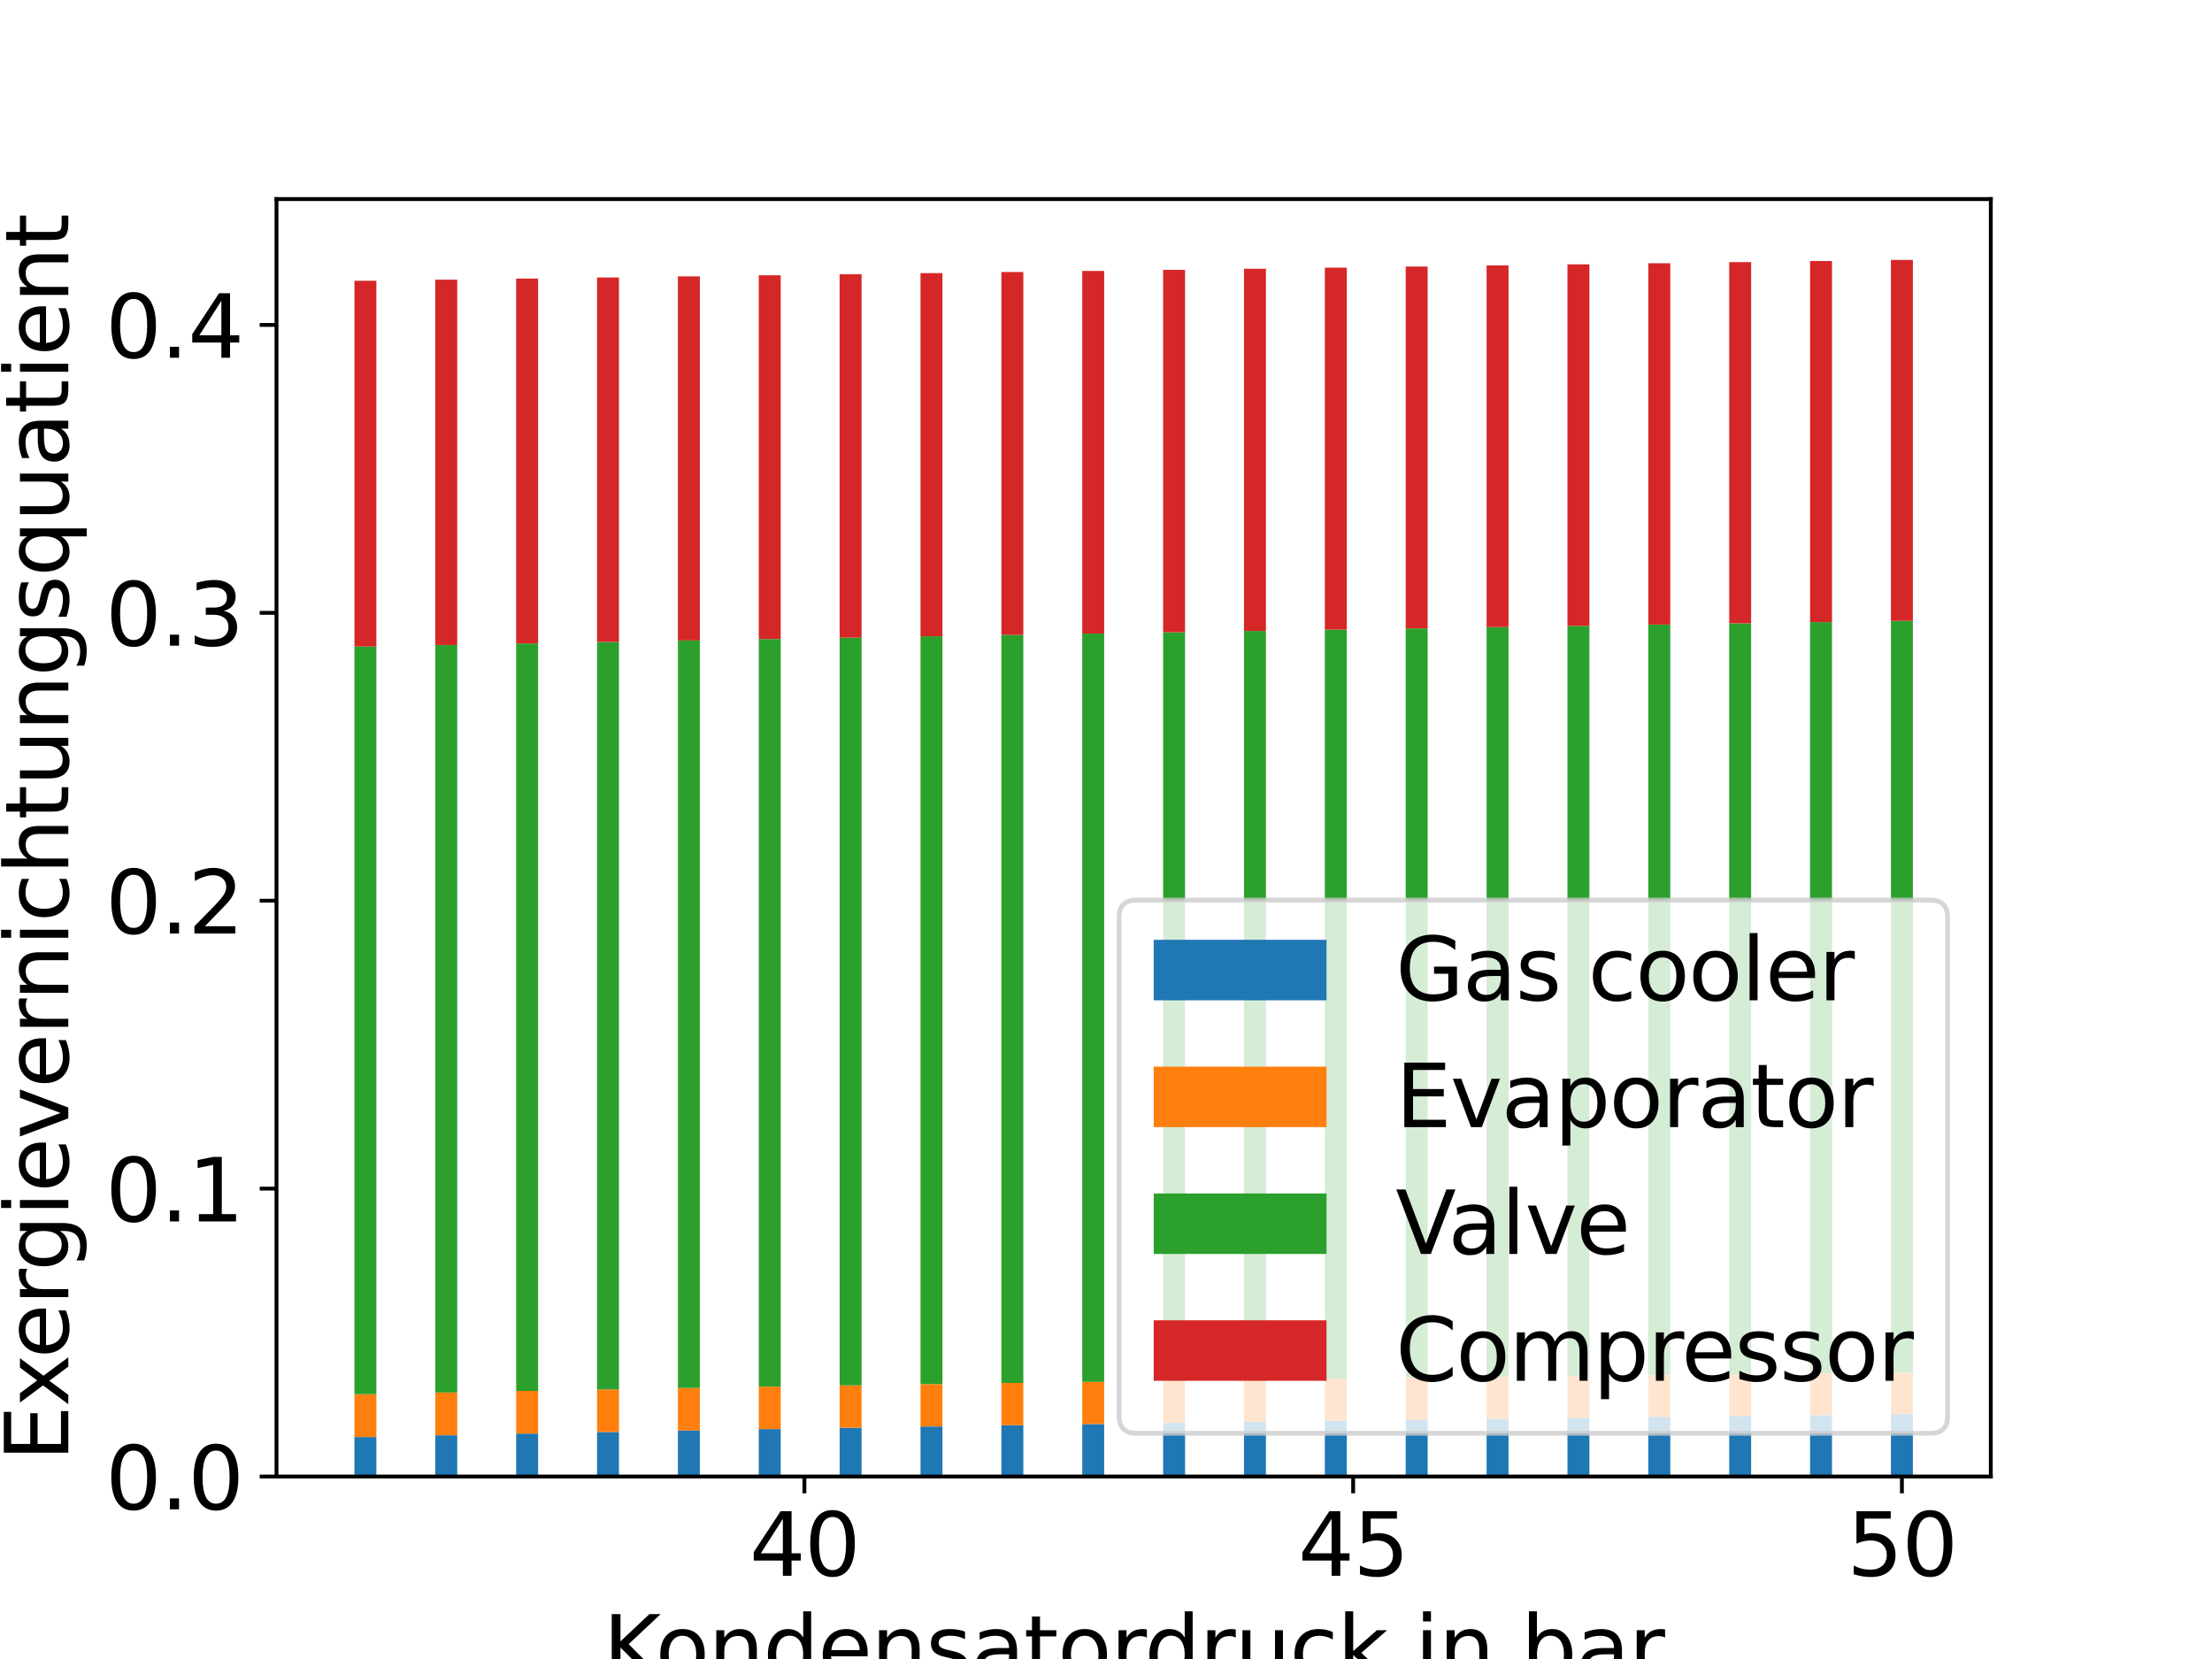 <?xml version="1.0" encoding="utf-8" standalone="no"?>
<!DOCTYPE svg PUBLIC "-//W3C//DTD SVG 1.1//EN"
  "http://www.w3.org/Graphics/SVG/1.1/DTD/svg11.dtd">
<svg xmlns:xlink="http://www.w3.org/1999/xlink" width="460.8pt" height="345.6pt" viewBox="0 0 460.8 345.6" xmlns="http://www.w3.org/2000/svg" version="1.1">
 <defs>
  <style type="text/css">*{stroke-linejoin: round; stroke-linecap: butt}</style>
 </defs>
 <g id="figure_1">
  <g id="patch_1">
   <path d="M 0 345.6 
L 460.8 345.6 
L 460.8 0 
L 0 0 
z
" style="fill: #ffffff"/>
  </g>
  <g id="axes_1">
   <g id="patch_2">
    <path d="M 57.6 307.584 
L 414.72 307.584 
L 414.72 41.472 
L 57.6 41.472 
z
" style="fill: #ffffff"/>
   </g>
   <g id="patch_3">
    <path d="M 73.833 307.584 
L 78.405 307.584 
L 78.405 299.36 
L 73.833 299.36 
z
" clip-path="url(#pca342d5c70)" style="fill: #1f77b4"/>
   </g>
   <g id="patch_4">
    <path d="M 90.679 307.584 
L 95.252 307.584 
L 95.252 298.988 
L 90.679 298.988 
z
" clip-path="url(#pca342d5c70)" style="fill: #1f77b4"/>
   </g>
   <g id="patch_5">
    <path d="M 107.526 307.584 
L 112.098 307.584 
L 112.098 298.639 
L 107.526 298.639 
z
" clip-path="url(#pca342d5c70)" style="fill: #1f77b4"/>
   </g>
   <g id="patch_6">
    <path d="M 124.372 307.584 
L 128.945 307.584 
L 128.945 298.31 
L 124.372 298.31 
z
" clip-path="url(#pca342d5c70)" style="fill: #1f77b4"/>
   </g>
   <g id="patch_7">
    <path d="M 141.218 307.584 
L 145.791 307.584 
L 145.791 298 
L 141.218 298 
z
" clip-path="url(#pca342d5c70)" style="fill: #1f77b4"/>
   </g>
   <g id="patch_8">
    <path d="M 158.065 307.584 
L 162.637 307.584 
L 162.637 297.704 
L 158.065 297.704 
z
" clip-path="url(#pca342d5c70)" style="fill: #1f77b4"/>
   </g>
   <g id="patch_9">
    <path d="M 174.911 307.584 
L 179.484 307.584 
L 179.484 297.423 
L 174.911 297.423 
z
" clip-path="url(#pca342d5c70)" style="fill: #1f77b4"/>
   </g>
   <g id="patch_10">
    <path d="M 191.758 307.584 
L 196.33 307.584 
L 196.33 297.155 
L 191.758 297.155 
z
" clip-path="url(#pca342d5c70)" style="fill: #1f77b4"/>
   </g>
   <g id="patch_11">
    <path d="M 208.604 307.584 
L 213.177 307.584 
L 213.177 296.898 
L 208.604 296.898 
z
" clip-path="url(#pca342d5c70)" style="fill: #1f77b4"/>
   </g>
   <g id="patch_12">
    <path d="M 225.45 307.584 
L 230.023 307.584 
L 230.023 296.651 
L 225.45 296.651 
z
" clip-path="url(#pca342d5c70)" style="fill: #1f77b4"/>
   </g>
   <g id="patch_13">
    <path d="M 242.297 307.584 
L 246.87 307.584 
L 246.87 296.413 
L 242.297 296.413 
z
" clip-path="url(#pca342d5c70)" style="fill: #1f77b4"/>
   </g>
   <g id="patch_14">
    <path d="M 259.143 307.584 
L 263.716 307.584 
L 263.716 296.185 
L 259.143 296.185 
z
" clip-path="url(#pca342d5c70)" style="fill: #1f77b4"/>
   </g>
   <g id="patch_15">
    <path d="M 275.99 307.584 
L 280.562 307.584 
L 280.562 295.964 
L 275.99 295.964 
z
" clip-path="url(#pca342d5c70)" style="fill: #1f77b4"/>
   </g>
   <g id="patch_16">
    <path d="M 292.836 307.584 
L 297.409 307.584 
L 297.409 295.75 
L 292.836 295.75 
z
" clip-path="url(#pca342d5c70)" style="fill: #1f77b4"/>
   </g>
   <g id="patch_17">
    <path d="M 309.683 307.584 
L 314.255 307.584 
L 314.255 295.544 
L 309.683 295.544 
z
" clip-path="url(#pca342d5c70)" style="fill: #1f77b4"/>
   </g>
   <g id="patch_18">
    <path d="M 326.529 307.584 
L 331.102 307.584 
L 331.102 295.343 
L 326.529 295.343 
z
" clip-path="url(#pca342d5c70)" style="fill: #1f77b4"/>
   </g>
   <g id="patch_19">
    <path d="M 343.375 307.584 
L 347.948 307.584 
L 347.948 295.149 
L 343.375 295.149 
z
" clip-path="url(#pca342d5c70)" style="fill: #1f77b4"/>
   </g>
   <g id="patch_20">
    <path d="M 360.222 307.584 
L 364.794 307.584 
L 364.794 294.959 
L 360.222 294.959 
z
" clip-path="url(#pca342d5c70)" style="fill: #1f77b4"/>
   </g>
   <g id="patch_21">
    <path d="M 377.068 307.584 
L 381.641 307.584 
L 381.641 294.776 
L 377.068 294.776 
z
" clip-path="url(#pca342d5c70)" style="fill: #1f77b4"/>
   </g>
   <g id="patch_22">
    <path d="M 393.915 307.584 
L 398.487 307.584 
L 398.487 294.596 
L 393.915 294.596 
z
" clip-path="url(#pca342d5c70)" style="fill: #1f77b4"/>
   </g>
   <g id="patch_23">
    <path d="M 73.833 299.36 
L 78.405 299.36 
L 78.405 290.442 
L 73.833 290.442 
z
" clip-path="url(#pca342d5c70)" style="fill: #ff7f0e"/>
   </g>
   <g id="patch_24">
    <path d="M 90.679 298.988 
L 95.252 298.988 
L 95.252 290.085 
L 90.679 290.085 
z
" clip-path="url(#pca342d5c70)" style="fill: #ff7f0e"/>
   </g>
   <g id="patch_25">
    <path d="M 107.526 298.639 
L 112.098 298.639 
L 112.098 289.75 
L 107.526 289.75 
z
" clip-path="url(#pca342d5c70)" style="fill: #ff7f0e"/>
   </g>
   <g id="patch_26">
    <path d="M 124.372 298.31 
L 128.945 298.31 
L 128.945 289.435 
L 124.372 289.435 
z
" clip-path="url(#pca342d5c70)" style="fill: #ff7f0e"/>
   </g>
   <g id="patch_27">
    <path d="M 141.218 298 
L 145.791 298 
L 145.791 289.138 
L 141.218 289.138 
z
" clip-path="url(#pca342d5c70)" style="fill: #ff7f0e"/>
   </g>
   <g id="patch_28">
    <path d="M 158.065 297.704 
L 162.637 297.704 
L 162.637 288.857 
L 158.065 288.857 
z
" clip-path="url(#pca342d5c70)" style="fill: #ff7f0e"/>
   </g>
   <g id="patch_29">
    <path d="M 174.911 297.423 
L 179.484 297.423 
L 179.484 288.59 
L 174.911 288.59 
z
" clip-path="url(#pca342d5c70)" style="fill: #ff7f0e"/>
   </g>
   <g id="patch_30">
    <path d="M 191.758 297.155 
L 196.33 297.155 
L 196.33 288.335 
L 191.758 288.335 
z
" clip-path="url(#pca342d5c70)" style="fill: #ff7f0e"/>
   </g>
   <g id="patch_31">
    <path d="M 208.604 296.898 
L 213.177 296.898 
L 213.177 288.092 
L 208.604 288.092 
z
" clip-path="url(#pca342d5c70)" style="fill: #ff7f0e"/>
   </g>
   <g id="patch_32">
    <path d="M 225.45 296.651 
L 230.023 296.651 
L 230.023 287.859 
L 225.45 287.859 
z
" clip-path="url(#pca342d5c70)" style="fill: #ff7f0e"/>
   </g>
   <g id="patch_33">
    <path d="M 242.297 296.413 
L 246.87 296.413 
L 246.87 287.635 
L 242.297 287.635 
z
" clip-path="url(#pca342d5c70)" style="fill: #ff7f0e"/>
   </g>
   <g id="patch_34">
    <path d="M 259.143 296.185 
L 263.716 296.185 
L 263.716 287.421 
L 259.143 287.421 
z
" clip-path="url(#pca342d5c70)" style="fill: #ff7f0e"/>
   </g>
   <g id="patch_35">
    <path d="M 275.99 295.964 
L 280.562 295.964 
L 280.562 287.214 
L 275.99 287.214 
z
" clip-path="url(#pca342d5c70)" style="fill: #ff7f0e"/>
   </g>
   <g id="patch_36">
    <path d="M 292.836 295.75 
L 297.409 295.75 
L 297.409 287.014 
L 292.836 287.014 
z
" clip-path="url(#pca342d5c70)" style="fill: #ff7f0e"/>
   </g>
   <g id="patch_37">
    <path d="M 309.683 295.544 
L 314.255 295.544 
L 314.255 286.821 
L 309.683 286.821 
z
" clip-path="url(#pca342d5c70)" style="fill: #ff7f0e"/>
   </g>
   <g id="patch_38">
    <path d="M 326.529 295.343 
L 331.102 295.343 
L 331.102 286.635 
L 326.529 286.635 
z
" clip-path="url(#pca342d5c70)" style="fill: #ff7f0e"/>
   </g>
   <g id="patch_39">
    <path d="M 343.375 295.149 
L 347.948 295.149 
L 347.948 286.455 
L 343.375 286.455 
z
" clip-path="url(#pca342d5c70)" style="fill: #ff7f0e"/>
   </g>
   <g id="patch_40">
    <path d="M 360.222 294.959 
L 364.794 294.959 
L 364.794 286.28 
L 360.222 286.28 
z
" clip-path="url(#pca342d5c70)" style="fill: #ff7f0e"/>
   </g>
   <g id="patch_41">
    <path d="M 377.068 294.776 
L 381.641 294.776 
L 381.641 286.11 
L 377.068 286.11 
z
" clip-path="url(#pca342d5c70)" style="fill: #ff7f0e"/>
   </g>
   <g id="patch_42">
    <path d="M 393.915 294.596 
L 398.487 294.596 
L 398.487 285.945 
L 393.915 285.945 
z
" clip-path="url(#pca342d5c70)" style="fill: #ff7f0e"/>
   </g>
   <g id="patch_43">
    <path d="M 73.833 290.442 
L 78.405 290.442 
L 78.405 134.689 
L 73.833 134.689 
z
" clip-path="url(#pca342d5c70)" style="fill: #2ca02c"/>
   </g>
   <g id="patch_44">
    <path d="M 90.679 290.085 
L 95.252 290.085 
L 95.252 134.355 
L 90.679 134.355 
z
" clip-path="url(#pca342d5c70)" style="fill: #2ca02c"/>
   </g>
   <g id="patch_45">
    <path d="M 107.526 289.75 
L 112.098 289.75 
L 112.098 134.032 
L 107.526 134.032 
z
" clip-path="url(#pca342d5c70)" style="fill: #2ca02c"/>
   </g>
   <g id="patch_46">
    <path d="M 124.372 289.435 
L 128.945 289.435 
L 128.945 133.72 
L 124.372 133.72 
z
" clip-path="url(#pca342d5c70)" style="fill: #2ca02c"/>
   </g>
   <g id="patch_47">
    <path d="M 141.218 289.138 
L 145.791 289.138 
L 145.791 133.415 
L 141.218 133.415 
z
" clip-path="url(#pca342d5c70)" style="fill: #2ca02c"/>
   </g>
   <g id="patch_48">
    <path d="M 158.065 288.857 
L 162.637 288.857 
L 162.637 133.118 
L 158.065 133.118 
z
" clip-path="url(#pca342d5c70)" style="fill: #2ca02c"/>
   </g>
   <g id="patch_49">
    <path d="M 174.911 288.59 
L 179.484 288.59 
L 179.484 132.827 
L 174.911 132.827 
z
" clip-path="url(#pca342d5c70)" style="fill: #2ca02c"/>
   </g>
   <g id="patch_50">
    <path d="M 191.758 288.335 
L 196.33 288.335 
L 196.33 132.541 
L 191.758 132.541 
z
" clip-path="url(#pca342d5c70)" style="fill: #2ca02c"/>
   </g>
   <g id="patch_51">
    <path d="M 208.604 288.092 
L 213.177 288.092 
L 213.177 132.26 
L 208.604 132.26 
z
" clip-path="url(#pca342d5c70)" style="fill: #2ca02c"/>
   </g>
   <g id="patch_52">
    <path d="M 225.45 287.859 
L 230.023 287.859 
L 230.023 131.982 
L 225.45 131.982 
z
" clip-path="url(#pca342d5c70)" style="fill: #2ca02c"/>
   </g>
   <g id="patch_53">
    <path d="M 242.297 287.635 
L 246.87 287.635 
L 246.87 131.708 
L 242.297 131.708 
z
" clip-path="url(#pca342d5c70)" style="fill: #2ca02c"/>
   </g>
   <g id="patch_54">
    <path d="M 259.143 287.421 
L 263.716 287.421 
L 263.716 131.437 
L 259.143 131.437 
z
" clip-path="url(#pca342d5c70)" style="fill: #2ca02c"/>
   </g>
   <g id="patch_55">
    <path d="M 275.99 287.214 
L 280.562 287.214 
L 280.562 131.168 
L 275.99 131.168 
z
" clip-path="url(#pca342d5c70)" style="fill: #2ca02c"/>
   </g>
   <g id="patch_56">
    <path d="M 292.836 287.014 
L 297.409 287.014 
L 297.409 130.902 
L 292.836 130.902 
z
" clip-path="url(#pca342d5c70)" style="fill: #2ca02c"/>
   </g>
   <g id="patch_57">
    <path d="M 309.683 286.821 
L 314.255 286.821 
L 314.255 130.637 
L 309.683 130.637 
z
" clip-path="url(#pca342d5c70)" style="fill: #2ca02c"/>
   </g>
   <g id="patch_58">
    <path d="M 326.529 286.635 
L 331.102 286.635 
L 331.102 130.375 
L 326.529 130.375 
z
" clip-path="url(#pca342d5c70)" style="fill: #2ca02c"/>
   </g>
   <g id="patch_59">
    <path d="M 343.375 286.455 
L 347.948 286.455 
L 347.948 130.114 
L 343.375 130.114 
z
" clip-path="url(#pca342d5c70)" style="fill: #2ca02c"/>
   </g>
   <g id="patch_60">
    <path d="M 360.222 286.28 
L 364.794 286.28 
L 364.794 129.854 
L 360.222 129.854 
z
" clip-path="url(#pca342d5c70)" style="fill: #2ca02c"/>
   </g>
   <g id="patch_61">
    <path d="M 377.068 286.11 
L 381.641 286.11 
L 381.641 129.596 
L 377.068 129.596 
z
" clip-path="url(#pca342d5c70)" style="fill: #2ca02c"/>
   </g>
   <g id="patch_62">
    <path d="M 393.915 285.945 
L 398.487 285.945 
L 398.487 129.339 
L 393.915 129.339 
z
" clip-path="url(#pca342d5c70)" style="fill: #2ca02c"/>
   </g>
   <g id="patch_63">
    <path d="M 73.833 134.689 
L 78.405 134.689 
L 78.405 58.488 
L 73.833 58.488 
z
" clip-path="url(#pca342d5c70)" style="fill: #d62728"/>
   </g>
   <g id="patch_64">
    <path d="M 90.679 134.355 
L 95.252 134.355 
L 95.252 58.258 
L 90.679 58.258 
z
" clip-path="url(#pca342d5c70)" style="fill: #d62728"/>
   </g>
   <g id="patch_65">
    <path d="M 107.526 134.032 
L 112.098 134.032 
L 112.098 58.029 
L 107.526 58.029 
z
" clip-path="url(#pca342d5c70)" style="fill: #d62728"/>
   </g>
   <g id="patch_66">
    <path d="M 124.372 133.72 
L 128.945 133.72 
L 128.945 57.802 
L 124.372 57.802 
z
" clip-path="url(#pca342d5c70)" style="fill: #d62728"/>
   </g>
   <g id="patch_67">
    <path d="M 141.218 133.415 
L 145.791 133.415 
L 145.791 57.575 
L 141.218 57.575 
z
" clip-path="url(#pca342d5c70)" style="fill: #d62728"/>
   </g>
   <g id="patch_68">
    <path d="M 158.065 133.118 
L 162.637 133.118 
L 162.637 57.348 
L 158.065 57.348 
z
" clip-path="url(#pca342d5c70)" style="fill: #d62728"/>
   </g>
   <g id="patch_69">
    <path d="M 174.911 132.827 
L 179.484 132.827 
L 179.484 57.121 
L 174.911 57.121 
z
" clip-path="url(#pca342d5c70)" style="fill: #d62728"/>
   </g>
   <g id="patch_70">
    <path d="M 191.758 132.541 
L 196.33 132.541 
L 196.33 56.894 
L 191.758 56.894 
z
" clip-path="url(#pca342d5c70)" style="fill: #d62728"/>
   </g>
   <g id="patch_71">
    <path d="M 208.604 132.26 
L 213.177 132.26 
L 213.177 56.667 
L 208.604 56.667 
z
" clip-path="url(#pca342d5c70)" style="fill: #d62728"/>
   </g>
   <g id="patch_72">
    <path d="M 225.45 131.982 
L 230.023 131.982 
L 230.023 56.44 
L 225.45 56.44 
z
" clip-path="url(#pca342d5c70)" style="fill: #d62728"/>
   </g>
   <g id="patch_73">
    <path d="M 242.297 131.708 
L 246.87 131.708 
L 246.87 56.212 
L 242.297 56.212 
z
" clip-path="url(#pca342d5c70)" style="fill: #d62728"/>
   </g>
   <g id="patch_74">
    <path d="M 259.143 131.437 
L 263.716 131.437 
L 263.716 55.984 
L 259.143 55.984 
z
" clip-path="url(#pca342d5c70)" style="fill: #d62728"/>
   </g>
   <g id="patch_75">
    <path d="M 275.99 131.168 
L 280.562 131.168 
L 280.562 55.756 
L 275.99 55.756 
z
" clip-path="url(#pca342d5c70)" style="fill: #d62728"/>
   </g>
   <g id="patch_76">
    <path d="M 292.836 130.902 
L 297.409 130.902 
L 297.409 55.527 
L 292.836 55.527 
z
" clip-path="url(#pca342d5c70)" style="fill: #d62728"/>
   </g>
   <g id="patch_77">
    <path d="M 309.683 130.637 
L 314.255 130.637 
L 314.255 55.297 
L 309.683 55.297 
z
" clip-path="url(#pca342d5c70)" style="fill: #d62728"/>
   </g>
   <g id="patch_78">
    <path d="M 326.529 130.375 
L 331.102 130.375 
L 331.102 55.068 
L 326.529 55.068 
z
" clip-path="url(#pca342d5c70)" style="fill: #d62728"/>
   </g>
   <g id="patch_79">
    <path d="M 343.375 130.114 
L 347.948 130.114 
L 347.948 54.837 
L 343.375 54.837 
z
" clip-path="url(#pca342d5c70)" style="fill: #d62728"/>
   </g>
   <g id="patch_80">
    <path d="M 360.222 129.854 
L 364.794 129.854 
L 364.794 54.607 
L 360.222 54.607 
z
" clip-path="url(#pca342d5c70)" style="fill: #d62728"/>
   </g>
   <g id="patch_81">
    <path d="M 377.068 129.596 
L 381.641 129.596 
L 381.641 54.376 
L 377.068 54.376 
z
" clip-path="url(#pca342d5c70)" style="fill: #d62728"/>
   </g>
   <g id="patch_82">
    <path d="M 393.915 129.339 
L 398.487 129.339 
L 398.487 54.144 
L 393.915 54.144 
z
" clip-path="url(#pca342d5c70)" style="fill: #d62728"/>
   </g>
   <g id="matplotlib.axis_1">
    <g id="xtick_1">
     <g id="line2d_1">
      <defs>
       <path id="md60e5252b3" d="M 0 0 
L 0 3.5 
" style="stroke: #000000; stroke-width: 0.8"/>
      </defs>
      <g>
       <use xlink:href="#md60e5252b3" x="167.571" y="307.584" style="stroke: #000000; stroke-width: 0.8"/>
      </g>
     </g>
     <g id="text_1">
      <!-- 40 -->
      <g transform="translate(156.119 328.261) scale(0.18 -0.18)">
       <defs>
        <path id="DejaVuSans-34" d="M 2419 4116 
L 825 1625 
L 2419 1625 
L 2419 4116 
z
M 2253 4666 
L 3047 4666 
L 3047 1625 
L 3713 1625 
L 3713 1100 
L 3047 1100 
L 3047 0 
L 2419 0 
L 2419 1100 
L 313 1100 
L 313 1709 
L 2253 4666 
z
" transform="scale(0.016)"/>
        <path id="DejaVuSans-30" d="M 2034 4250 
Q 1547 4250 1301 3770 
Q 1056 3291 1056 2328 
Q 1056 1369 1301 889 
Q 1547 409 2034 409 
Q 2525 409 2770 889 
Q 3016 1369 3016 2328 
Q 3016 3291 2770 3770 
Q 2525 4250 2034 4250 
z
M 2034 4750 
Q 2819 4750 3233 4129 
Q 3647 3509 3647 2328 
Q 3647 1150 3233 529 
Q 2819 -91 2034 -91 
Q 1250 -91 836 529 
Q 422 1150 422 2328 
Q 422 3509 836 4129 
Q 1250 4750 2034 4750 
z
" transform="scale(0.016)"/>
       </defs>
       <use xlink:href="#DejaVuSans-34"/>
       <use xlink:href="#DejaVuSans-30" x="63.623"/>
      </g>
     </g>
    </g>
    <g id="xtick_2">
     <g id="line2d_2">
      <g>
       <use xlink:href="#md60e5252b3" x="281.886" y="307.584" style="stroke: #000000; stroke-width: 0.8"/>
      </g>
     </g>
     <g id="text_2">
      <!-- 45 -->
      <g transform="translate(270.433 328.261) scale(0.18 -0.18)">
       <defs>
        <path id="DejaVuSans-35" d="M 691 4666 
L 3169 4666 
L 3169 4134 
L 1269 4134 
L 1269 2991 
Q 1406 3038 1543 3061 
Q 1681 3084 1819 3084 
Q 2600 3084 3056 2656 
Q 3513 2228 3513 1497 
Q 3513 744 3044 326 
Q 2575 -91 1722 -91 
Q 1428 -91 1123 -41 
Q 819 9 494 109 
L 494 744 
Q 775 591 1075 516 
Q 1375 441 1709 441 
Q 2250 441 2565 725 
Q 2881 1009 2881 1497 
Q 2881 1984 2565 2268 
Q 2250 2553 1709 2553 
Q 1456 2553 1204 2497 
Q 953 2441 691 2322 
L 691 4666 
z
" transform="scale(0.016)"/>
       </defs>
       <use xlink:href="#DejaVuSans-34"/>
       <use xlink:href="#DejaVuSans-35" x="63.623"/>
      </g>
     </g>
    </g>
    <g id="xtick_3">
     <g id="line2d_3">
      <g>
       <use xlink:href="#md60e5252b3" x="396.201" y="307.584" style="stroke: #000000; stroke-width: 0.8"/>
      </g>
     </g>
     <g id="text_3">
      <!-- 50 -->
      <g transform="translate(384.748 328.261) scale(0.18 -0.18)">
       <use xlink:href="#DejaVuSans-35"/>
       <use xlink:href="#DejaVuSans-30" x="63.623"/>
      </g>
     </g>
    </g>
    <g id="text_4">
     <!-- Kondensatordruck in bar -->
     <g transform="translate(125.63 349.682) scale(0.18 -0.18)">
      <defs>
       <path id="DejaVuSans-4b" d="M 628 4666 
L 1259 4666 
L 1259 2694 
L 3353 4666 
L 4166 4666 
L 1850 2491 
L 4331 0 
L 3500 0 
L 1259 2247 
L 1259 0 
L 628 0 
L 628 4666 
z
" transform="scale(0.016)"/>
       <path id="DejaVuSans-6f" d="M 1959 3097 
Q 1497 3097 1228 2736 
Q 959 2375 959 1747 
Q 959 1119 1226 758 
Q 1494 397 1959 397 
Q 2419 397 2687 759 
Q 2956 1122 2956 1747 
Q 2956 2369 2687 2733 
Q 2419 3097 1959 3097 
z
M 1959 3584 
Q 2709 3584 3137 3096 
Q 3566 2609 3566 1747 
Q 3566 888 3137 398 
Q 2709 -91 1959 -91 
Q 1206 -91 779 398 
Q 353 888 353 1747 
Q 353 2609 779 3096 
Q 1206 3584 1959 3584 
z
" transform="scale(0.016)"/>
       <path id="DejaVuSans-6e" d="M 3513 2113 
L 3513 0 
L 2938 0 
L 2938 2094 
Q 2938 2591 2744 2837 
Q 2550 3084 2163 3084 
Q 1697 3084 1428 2787 
Q 1159 2491 1159 1978 
L 1159 0 
L 581 0 
L 581 3500 
L 1159 3500 
L 1159 2956 
Q 1366 3272 1645 3428 
Q 1925 3584 2291 3584 
Q 2894 3584 3203 3211 
Q 3513 2838 3513 2113 
z
" transform="scale(0.016)"/>
       <path id="DejaVuSans-64" d="M 2906 2969 
L 2906 4863 
L 3481 4863 
L 3481 0 
L 2906 0 
L 2906 525 
Q 2725 213 2448 61 
Q 2172 -91 1784 -91 
Q 1150 -91 751 415 
Q 353 922 353 1747 
Q 353 2572 751 3078 
Q 1150 3584 1784 3584 
Q 2172 3584 2448 3432 
Q 2725 3281 2906 2969 
z
M 947 1747 
Q 947 1113 1208 752 
Q 1469 391 1925 391 
Q 2381 391 2643 752 
Q 2906 1113 2906 1747 
Q 2906 2381 2643 2742 
Q 2381 3103 1925 3103 
Q 1469 3103 1208 2742 
Q 947 2381 947 1747 
z
" transform="scale(0.016)"/>
       <path id="DejaVuSans-65" d="M 3597 1894 
L 3597 1613 
L 953 1613 
Q 991 1019 1311 708 
Q 1631 397 2203 397 
Q 2534 397 2845 478 
Q 3156 559 3463 722 
L 3463 178 
Q 3153 47 2828 -22 
Q 2503 -91 2169 -91 
Q 1331 -91 842 396 
Q 353 884 353 1716 
Q 353 2575 817 3079 
Q 1281 3584 2069 3584 
Q 2775 3584 3186 3129 
Q 3597 2675 3597 1894 
z
M 3022 2063 
Q 3016 2534 2758 2815 
Q 2500 3097 2075 3097 
Q 1594 3097 1305 2825 
Q 1016 2553 972 2059 
L 3022 2063 
z
" transform="scale(0.016)"/>
       <path id="DejaVuSans-73" d="M 2834 3397 
L 2834 2853 
Q 2591 2978 2328 3040 
Q 2066 3103 1784 3103 
Q 1356 3103 1142 2972 
Q 928 2841 928 2578 
Q 928 2378 1081 2264 
Q 1234 2150 1697 2047 
L 1894 2003 
Q 2506 1872 2764 1633 
Q 3022 1394 3022 966 
Q 3022 478 2636 193 
Q 2250 -91 1575 -91 
Q 1294 -91 989 -36 
Q 684 19 347 128 
L 347 722 
Q 666 556 975 473 
Q 1284 391 1588 391 
Q 1994 391 2212 530 
Q 2431 669 2431 922 
Q 2431 1156 2273 1281 
Q 2116 1406 1581 1522 
L 1381 1569 
Q 847 1681 609 1914 
Q 372 2147 372 2553 
Q 372 3047 722 3315 
Q 1072 3584 1716 3584 
Q 2034 3584 2315 3537 
Q 2597 3491 2834 3397 
z
" transform="scale(0.016)"/>
       <path id="DejaVuSans-61" d="M 2194 1759 
Q 1497 1759 1228 1600 
Q 959 1441 959 1056 
Q 959 750 1161 570 
Q 1363 391 1709 391 
Q 2188 391 2477 730 
Q 2766 1069 2766 1631 
L 2766 1759 
L 2194 1759 
z
M 3341 1997 
L 3341 0 
L 2766 0 
L 2766 531 
Q 2569 213 2275 61 
Q 1981 -91 1556 -91 
Q 1019 -91 701 211 
Q 384 513 384 1019 
Q 384 1609 779 1909 
Q 1175 2209 1959 2209 
L 2766 2209 
L 2766 2266 
Q 2766 2663 2505 2880 
Q 2244 3097 1772 3097 
Q 1472 3097 1187 3025 
Q 903 2953 641 2809 
L 641 3341 
Q 956 3463 1253 3523 
Q 1550 3584 1831 3584 
Q 2591 3584 2966 3190 
Q 3341 2797 3341 1997 
z
" transform="scale(0.016)"/>
       <path id="DejaVuSans-74" d="M 1172 4494 
L 1172 3500 
L 2356 3500 
L 2356 3053 
L 1172 3053 
L 1172 1153 
Q 1172 725 1289 603 
Q 1406 481 1766 481 
L 2356 481 
L 2356 0 
L 1766 0 
Q 1100 0 847 248 
Q 594 497 594 1153 
L 594 3053 
L 172 3053 
L 172 3500 
L 594 3500 
L 594 4494 
L 1172 4494 
z
" transform="scale(0.016)"/>
       <path id="DejaVuSans-72" d="M 2631 2963 
Q 2534 3019 2420 3045 
Q 2306 3072 2169 3072 
Q 1681 3072 1420 2755 
Q 1159 2438 1159 1844 
L 1159 0 
L 581 0 
L 581 3500 
L 1159 3500 
L 1159 2956 
Q 1341 3275 1631 3429 
Q 1922 3584 2338 3584 
Q 2397 3584 2469 3576 
Q 2541 3569 2628 3553 
L 2631 2963 
z
" transform="scale(0.016)"/>
       <path id="DejaVuSans-75" d="M 544 1381 
L 544 3500 
L 1119 3500 
L 1119 1403 
Q 1119 906 1312 657 
Q 1506 409 1894 409 
Q 2359 409 2629 706 
Q 2900 1003 2900 1516 
L 2900 3500 
L 3475 3500 
L 3475 0 
L 2900 0 
L 2900 538 
Q 2691 219 2414 64 
Q 2138 -91 1772 -91 
Q 1169 -91 856 284 
Q 544 659 544 1381 
z
M 1991 3584 
L 1991 3584 
z
" transform="scale(0.016)"/>
       <path id="DejaVuSans-63" d="M 3122 3366 
L 3122 2828 
Q 2878 2963 2633 3030 
Q 2388 3097 2138 3097 
Q 1578 3097 1268 2742 
Q 959 2388 959 1747 
Q 959 1106 1268 751 
Q 1578 397 2138 397 
Q 2388 397 2633 464 
Q 2878 531 3122 666 
L 3122 134 
Q 2881 22 2623 -34 
Q 2366 -91 2075 -91 
Q 1284 -91 818 406 
Q 353 903 353 1747 
Q 353 2603 823 3093 
Q 1294 3584 2113 3584 
Q 2378 3584 2631 3529 
Q 2884 3475 3122 3366 
z
" transform="scale(0.016)"/>
       <path id="DejaVuSans-6b" d="M 581 4863 
L 1159 4863 
L 1159 1991 
L 2875 3500 
L 3609 3500 
L 1753 1863 
L 3688 0 
L 2938 0 
L 1159 1709 
L 1159 0 
L 581 0 
L 581 4863 
z
" transform="scale(0.016)"/>
       <path id="DejaVuSans-20" transform="scale(0.016)"/>
       <path id="DejaVuSans-69" d="M 603 3500 
L 1178 3500 
L 1178 0 
L 603 0 
L 603 3500 
z
M 603 4863 
L 1178 4863 
L 1178 4134 
L 603 4134 
L 603 4863 
z
" transform="scale(0.016)"/>
       <path id="DejaVuSans-62" d="M 3116 1747 
Q 3116 2381 2855 2742 
Q 2594 3103 2138 3103 
Q 1681 3103 1420 2742 
Q 1159 2381 1159 1747 
Q 1159 1113 1420 752 
Q 1681 391 2138 391 
Q 2594 391 2855 752 
Q 3116 1113 3116 1747 
z
M 1159 2969 
Q 1341 3281 1617 3432 
Q 1894 3584 2278 3584 
Q 2916 3584 3314 3078 
Q 3713 2572 3713 1747 
Q 3713 922 3314 415 
Q 2916 -91 2278 -91 
Q 1894 -91 1617 61 
Q 1341 213 1159 525 
L 1159 0 
L 581 0 
L 581 4863 
L 1159 4863 
L 1159 2969 
z
" transform="scale(0.016)"/>
      </defs>
      <use xlink:href="#DejaVuSans-4b"/>
      <use xlink:href="#DejaVuSans-6f" x="60.576"/>
      <use xlink:href="#DejaVuSans-6e" x="121.758"/>
      <use xlink:href="#DejaVuSans-64" x="185.137"/>
      <use xlink:href="#DejaVuSans-65" x="248.613"/>
      <use xlink:href="#DejaVuSans-6e" x="310.137"/>
      <use xlink:href="#DejaVuSans-73" x="373.516"/>
      <use xlink:href="#DejaVuSans-61" x="425.615"/>
      <use xlink:href="#DejaVuSans-74" x="486.895"/>
      <use xlink:href="#DejaVuSans-6f" x="526.104"/>
      <use xlink:href="#DejaVuSans-72" x="587.285"/>
      <use xlink:href="#DejaVuSans-64" x="626.648"/>
      <use xlink:href="#DejaVuSans-72" x="690.125"/>
      <use xlink:href="#DejaVuSans-75" x="731.238"/>
      <use xlink:href="#DejaVuSans-63" x="794.617"/>
      <use xlink:href="#DejaVuSans-6b" x="849.598"/>
      <use xlink:href="#DejaVuSans-20" x="907.508"/>
      <use xlink:href="#DejaVuSans-69" x="939.295"/>
      <use xlink:href="#DejaVuSans-6e" x="967.078"/>
      <use xlink:href="#DejaVuSans-20" x="1030.457"/>
      <use xlink:href="#DejaVuSans-62" x="1062.244"/>
      <use xlink:href="#DejaVuSans-61" x="1125.721"/>
      <use xlink:href="#DejaVuSans-72" x="1187"/>
     </g>
    </g>
   </g>
   <g id="matplotlib.axis_2">
    <g id="ytick_1">
     <g id="line2d_4">
      <defs>
       <path id="m0f23e190bb" d="M 0 0 
L -3.5 0 
" style="stroke: #000000; stroke-width: 0.8"/>
      </defs>
      <g>
       <use xlink:href="#m0f23e190bb" x="57.6" y="307.584" style="stroke: #000000; stroke-width: 0.8"/>
      </g>
     </g>
     <g id="text_5">
      <!-- 0.0 -->
      <g transform="translate(21.974 314.423) scale(0.18 -0.18)">
       <defs>
        <path id="DejaVuSans-2e" d="M 684 794 
L 1344 794 
L 1344 0 
L 684 0 
L 684 794 
z
" transform="scale(0.016)"/>
       </defs>
       <use xlink:href="#DejaVuSans-30"/>
       <use xlink:href="#DejaVuSans-2e" x="63.623"/>
       <use xlink:href="#DejaVuSans-30" x="95.41"/>
      </g>
     </g>
    </g>
    <g id="ytick_2">
     <g id="line2d_5">
      <g>
       <use xlink:href="#m0f23e190bb" x="57.6" y="247.61" style="stroke: #000000; stroke-width: 0.8"/>
      </g>
     </g>
     <g id="text_6">
      <!-- 0.1 -->
      <g transform="translate(21.974 254.448) scale(0.18 -0.18)">
       <defs>
        <path id="DejaVuSans-31" d="M 794 531 
L 1825 531 
L 1825 4091 
L 703 3866 
L 703 4441 
L 1819 4666 
L 2450 4666 
L 2450 531 
L 3481 531 
L 3481 0 
L 794 0 
L 794 531 
z
" transform="scale(0.016)"/>
       </defs>
       <use xlink:href="#DejaVuSans-30"/>
       <use xlink:href="#DejaVuSans-2e" x="63.623"/>
       <use xlink:href="#DejaVuSans-31" x="95.41"/>
      </g>
     </g>
    </g>
    <g id="ytick_3">
     <g id="line2d_6">
      <g>
       <use xlink:href="#m0f23e190bb" x="57.6" y="187.636" style="stroke: #000000; stroke-width: 0.8"/>
      </g>
     </g>
     <g id="text_7">
      <!-- 0.2 -->
      <g transform="translate(21.974 194.474) scale(0.18 -0.18)">
       <defs>
        <path id="DejaVuSans-32" d="M 1228 531 
L 3431 531 
L 3431 0 
L 469 0 
L 469 531 
Q 828 903 1448 1529 
Q 2069 2156 2228 2338 
Q 2531 2678 2651 2914 
Q 2772 3150 2772 3378 
Q 2772 3750 2511 3984 
Q 2250 4219 1831 4219 
Q 1534 4219 1204 4116 
Q 875 4013 500 3803 
L 500 4441 
Q 881 4594 1212 4672 
Q 1544 4750 1819 4750 
Q 2544 4750 2975 4387 
Q 3406 4025 3406 3419 
Q 3406 3131 3298 2873 
Q 3191 2616 2906 2266 
Q 2828 2175 2409 1742 
Q 1991 1309 1228 531 
z
" transform="scale(0.016)"/>
       </defs>
       <use xlink:href="#DejaVuSans-30"/>
       <use xlink:href="#DejaVuSans-2e" x="63.623"/>
       <use xlink:href="#DejaVuSans-32" x="95.41"/>
      </g>
     </g>
    </g>
    <g id="ytick_4">
     <g id="line2d_7">
      <g>
       <use xlink:href="#m0f23e190bb" x="57.6" y="127.661" style="stroke: #000000; stroke-width: 0.8"/>
      </g>
     </g>
     <g id="text_8">
      <!-- 0.3 -->
      <g transform="translate(21.974 134.5) scale(0.18 -0.18)">
       <defs>
        <path id="DejaVuSans-33" d="M 2597 2516 
Q 3050 2419 3304 2112 
Q 3559 1806 3559 1356 
Q 3559 666 3084 287 
Q 2609 -91 1734 -91 
Q 1441 -91 1130 -33 
Q 819 25 488 141 
L 488 750 
Q 750 597 1062 519 
Q 1375 441 1716 441 
Q 2309 441 2620 675 
Q 2931 909 2931 1356 
Q 2931 1769 2642 2001 
Q 2353 2234 1838 2234 
L 1294 2234 
L 1294 2753 
L 1863 2753 
Q 2328 2753 2575 2939 
Q 2822 3125 2822 3475 
Q 2822 3834 2567 4026 
Q 2313 4219 1838 4219 
Q 1578 4219 1281 4162 
Q 984 4106 628 3988 
L 628 4550 
Q 988 4650 1302 4700 
Q 1616 4750 1894 4750 
Q 2613 4750 3031 4423 
Q 3450 4097 3450 3541 
Q 3450 3153 3228 2886 
Q 3006 2619 2597 2516 
z
" transform="scale(0.016)"/>
       </defs>
       <use xlink:href="#DejaVuSans-30"/>
       <use xlink:href="#DejaVuSans-2e" x="63.623"/>
       <use xlink:href="#DejaVuSans-33" x="95.41"/>
      </g>
     </g>
    </g>
    <g id="ytick_5">
     <g id="line2d_8">
      <g>
       <use xlink:href="#m0f23e190bb" x="57.6" y="67.687" style="stroke: #000000; stroke-width: 0.8"/>
      </g>
     </g>
     <g id="text_9">
      <!-- 0.4 -->
      <g transform="translate(21.974 74.526) scale(0.18 -0.18)">
       <use xlink:href="#DejaVuSans-30"/>
       <use xlink:href="#DejaVuSans-2e" x="63.623"/>
       <use xlink:href="#DejaVuSans-34" x="95.41"/>
      </g>
     </g>
    </g>
    <g id="text_10">
     <!-- Exergievernichtungsquatient -->
     <g transform="translate(14.231 304.425) rotate(-90) scale(0.18 -0.18)">
      <defs>
       <path id="DejaVuSans-45" d="M 628 4666 
L 3578 4666 
L 3578 4134 
L 1259 4134 
L 1259 2753 
L 3481 2753 
L 3481 2222 
L 1259 2222 
L 1259 531 
L 3634 531 
L 3634 0 
L 628 0 
L 628 4666 
z
" transform="scale(0.016)"/>
       <path id="DejaVuSans-78" d="M 3513 3500 
L 2247 1797 
L 3578 0 
L 2900 0 
L 1881 1375 
L 863 0 
L 184 0 
L 1544 1831 
L 300 3500 
L 978 3500 
L 1906 2253 
L 2834 3500 
L 3513 3500 
z
" transform="scale(0.016)"/>
       <path id="DejaVuSans-67" d="M 2906 1791 
Q 2906 2416 2648 2759 
Q 2391 3103 1925 3103 
Q 1463 3103 1205 2759 
Q 947 2416 947 1791 
Q 947 1169 1205 825 
Q 1463 481 1925 481 
Q 2391 481 2648 825 
Q 2906 1169 2906 1791 
z
M 3481 434 
Q 3481 -459 3084 -895 
Q 2688 -1331 1869 -1331 
Q 1566 -1331 1297 -1286 
Q 1028 -1241 775 -1147 
L 775 -588 
Q 1028 -725 1275 -790 
Q 1522 -856 1778 -856 
Q 2344 -856 2625 -561 
Q 2906 -266 2906 331 
L 2906 616 
Q 2728 306 2450 153 
Q 2172 0 1784 0 
Q 1141 0 747 490 
Q 353 981 353 1791 
Q 353 2603 747 3093 
Q 1141 3584 1784 3584 
Q 2172 3584 2450 3431 
Q 2728 3278 2906 2969 
L 2906 3500 
L 3481 3500 
L 3481 434 
z
" transform="scale(0.016)"/>
       <path id="DejaVuSans-76" d="M 191 3500 
L 800 3500 
L 1894 563 
L 2988 3500 
L 3597 3500 
L 2284 0 
L 1503 0 
L 191 3500 
z
" transform="scale(0.016)"/>
       <path id="DejaVuSans-68" d="M 3513 2113 
L 3513 0 
L 2938 0 
L 2938 2094 
Q 2938 2591 2744 2837 
Q 2550 3084 2163 3084 
Q 1697 3084 1428 2787 
Q 1159 2491 1159 1978 
L 1159 0 
L 581 0 
L 581 4863 
L 1159 4863 
L 1159 2956 
Q 1366 3272 1645 3428 
Q 1925 3584 2291 3584 
Q 2894 3584 3203 3211 
Q 3513 2838 3513 2113 
z
" transform="scale(0.016)"/>
       <path id="DejaVuSans-71" d="M 947 1747 
Q 947 1113 1208 752 
Q 1469 391 1925 391 
Q 2381 391 2643 752 
Q 2906 1113 2906 1747 
Q 2906 2381 2643 2742 
Q 2381 3103 1925 3103 
Q 1469 3103 1208 2742 
Q 947 2381 947 1747 
z
M 2906 525 
Q 2725 213 2448 61 
Q 2172 -91 1784 -91 
Q 1150 -91 751 415 
Q 353 922 353 1747 
Q 353 2572 751 3078 
Q 1150 3584 1784 3584 
Q 2172 3584 2448 3432 
Q 2725 3281 2906 2969 
L 2906 3500 
L 3481 3500 
L 3481 -1331 
L 2906 -1331 
L 2906 525 
z
" transform="scale(0.016)"/>
      </defs>
      <use xlink:href="#DejaVuSans-45"/>
      <use xlink:href="#DejaVuSans-78" x="63.184"/>
      <use xlink:href="#DejaVuSans-65" x="119.238"/>
      <use xlink:href="#DejaVuSans-72" x="180.762"/>
      <use xlink:href="#DejaVuSans-67" x="220.125"/>
      <use xlink:href="#DejaVuSans-69" x="283.602"/>
      <use xlink:href="#DejaVuSans-65" x="311.385"/>
      <use xlink:href="#DejaVuSans-76" x="372.908"/>
      <use xlink:href="#DejaVuSans-65" x="432.088"/>
      <use xlink:href="#DejaVuSans-72" x="493.611"/>
      <use xlink:href="#DejaVuSans-6e" x="532.975"/>
      <use xlink:href="#DejaVuSans-69" x="596.354"/>
      <use xlink:href="#DejaVuSans-63" x="624.137"/>
      <use xlink:href="#DejaVuSans-68" x="679.117"/>
      <use xlink:href="#DejaVuSans-74" x="742.496"/>
      <use xlink:href="#DejaVuSans-75" x="781.705"/>
      <use xlink:href="#DejaVuSans-6e" x="845.084"/>
      <use xlink:href="#DejaVuSans-67" x="908.463"/>
      <use xlink:href="#DejaVuSans-73" x="971.939"/>
      <use xlink:href="#DejaVuSans-71" x="1024.039"/>
      <use xlink:href="#DejaVuSans-75" x="1087.516"/>
      <use xlink:href="#DejaVuSans-61" x="1150.895"/>
      <use xlink:href="#DejaVuSans-74" x="1212.174"/>
      <use xlink:href="#DejaVuSans-69" x="1251.383"/>
      <use xlink:href="#DejaVuSans-65" x="1279.166"/>
      <use xlink:href="#DejaVuSans-6e" x="1340.689"/>
      <use xlink:href="#DejaVuSans-74" x="1404.068"/>
     </g>
    </g>
   </g>
   <g id="patch_83">
    <path d="M 57.6 307.584 
L 57.6 41.472 
" style="fill: none; stroke: #000000; stroke-width: 0.8; stroke-linejoin: miter; stroke-linecap: square"/>
   </g>
   <g id="patch_84">
    <path d="M 414.72 307.584 
L 414.72 41.472 
" style="fill: none; stroke: #000000; stroke-width: 0.8; stroke-linejoin: miter; stroke-linecap: square"/>
   </g>
   <g id="patch_85">
    <path d="M 57.6 307.584 
L 414.72 307.584 
" style="fill: none; stroke: #000000; stroke-width: 0.8; stroke-linejoin: miter; stroke-linecap: square"/>
   </g>
   <g id="patch_86">
    <path d="M 57.6 41.472 
L 414.72 41.472 
" style="fill: none; stroke: #000000; stroke-width: 0.8; stroke-linejoin: miter; stroke-linecap: square"/>
   </g>
   <g id="legend_1">
    <g id="patch_87">
     <path d="M 236.739 298.584 
L 402.12 298.584 
Q 405.72 298.584 405.72 294.984 
L 405.72 191.101 
Q 405.72 187.501 402.12 187.501 
L 236.739 187.501 
Q 233.139 187.501 233.139 191.101 
L 233.139 294.984 
Q 233.139 298.584 236.739 298.584 
z
" style="fill: #ffffff; opacity: 0.8; stroke: #cccccc; stroke-linejoin: miter"/>
    </g>
    <g id="patch_88">
     <path d="M 240.339 208.379 
L 276.339 208.379 
L 276.339 195.779 
L 240.339 195.779 
z
" style="fill: #1f77b4"/>
    </g>
    <g id="text_11">
     <!-- Gas cooler -->
     <g transform="translate(290.739 208.379) scale(0.18 -0.18)">
      <defs>
       <path id="DejaVuSans-47" d="M 3809 666 
L 3809 1919 
L 2778 1919 
L 2778 2438 
L 4434 2438 
L 4434 434 
Q 4069 175 3628 42 
Q 3188 -91 2688 -91 
Q 1594 -91 976 548 
Q 359 1188 359 2328 
Q 359 3472 976 4111 
Q 1594 4750 2688 4750 
Q 3144 4750 3555 4637 
Q 3966 4525 4313 4306 
L 4313 3634 
Q 3963 3931 3569 4081 
Q 3175 4231 2741 4231 
Q 1884 4231 1454 3753 
Q 1025 3275 1025 2328 
Q 1025 1384 1454 906 
Q 1884 428 2741 428 
Q 3075 428 3337 486 
Q 3600 544 3809 666 
z
" transform="scale(0.016)"/>
       <path id="DejaVuSans-6c" d="M 603 4863 
L 1178 4863 
L 1178 0 
L 603 0 
L 603 4863 
z
" transform="scale(0.016)"/>
      </defs>
      <use xlink:href="#DejaVuSans-47"/>
      <use xlink:href="#DejaVuSans-61" x="77.49"/>
      <use xlink:href="#DejaVuSans-73" x="138.77"/>
      <use xlink:href="#DejaVuSans-20" x="190.869"/>
      <use xlink:href="#DejaVuSans-63" x="222.656"/>
      <use xlink:href="#DejaVuSans-6f" x="277.637"/>
      <use xlink:href="#DejaVuSans-6f" x="338.818"/>
      <use xlink:href="#DejaVuSans-6c" x="400"/>
      <use xlink:href="#DejaVuSans-65" x="427.783"/>
      <use xlink:href="#DejaVuSans-72" x="489.307"/>
     </g>
    </g>
    <g id="patch_89">
     <path d="M 240.339 234.799 
L 276.339 234.799 
L 276.339 222.199 
L 240.339 222.199 
z
" style="fill: #ff7f0e"/>
    </g>
    <g id="text_12">
     <!-- Evaporator -->
     <g transform="translate(290.739 234.799) scale(0.18 -0.18)">
      <defs>
       <path id="DejaVuSans-70" d="M 1159 525 
L 1159 -1331 
L 581 -1331 
L 581 3500 
L 1159 3500 
L 1159 2969 
Q 1341 3281 1617 3432 
Q 1894 3584 2278 3584 
Q 2916 3584 3314 3078 
Q 3713 2572 3713 1747 
Q 3713 922 3314 415 
Q 2916 -91 2278 -91 
Q 1894 -91 1617 61 
Q 1341 213 1159 525 
z
M 3116 1747 
Q 3116 2381 2855 2742 
Q 2594 3103 2138 3103 
Q 1681 3103 1420 2742 
Q 1159 2381 1159 1747 
Q 1159 1113 1420 752 
Q 1681 391 2138 391 
Q 2594 391 2855 752 
Q 3116 1113 3116 1747 
z
" transform="scale(0.016)"/>
      </defs>
      <use xlink:href="#DejaVuSans-45"/>
      <use xlink:href="#DejaVuSans-76" x="63.184"/>
      <use xlink:href="#DejaVuSans-61" x="122.363"/>
      <use xlink:href="#DejaVuSans-70" x="183.643"/>
      <use xlink:href="#DejaVuSans-6f" x="247.119"/>
      <use xlink:href="#DejaVuSans-72" x="308.301"/>
      <use xlink:href="#DejaVuSans-61" x="349.414"/>
      <use xlink:href="#DejaVuSans-74" x="410.693"/>
      <use xlink:href="#DejaVuSans-6f" x="449.902"/>
      <use xlink:href="#DejaVuSans-72" x="511.084"/>
     </g>
    </g>
    <g id="patch_90">
     <path d="M 240.339 261.22 
L 276.339 261.22 
L 276.339 248.62 
L 240.339 248.62 
z
" style="fill: #2ca02c"/>
    </g>
    <g id="text_13">
     <!-- Valve -->
     <g transform="translate(290.739 261.22) scale(0.18 -0.18)">
      <defs>
       <path id="DejaVuSans-56" d="M 1831 0 
L 50 4666 
L 709 4666 
L 2188 738 
L 3669 4666 
L 4325 4666 
L 2547 0 
L 1831 0 
z
" transform="scale(0.016)"/>
      </defs>
      <use xlink:href="#DejaVuSans-56"/>
      <use xlink:href="#DejaVuSans-61" x="60.658"/>
      <use xlink:href="#DejaVuSans-6c" x="121.938"/>
      <use xlink:href="#DejaVuSans-76" x="149.721"/>
      <use xlink:href="#DejaVuSans-65" x="208.9"/>
     </g>
    </g>
    <g id="patch_91">
     <path d="M 240.339 287.641 
L 276.339 287.641 
L 276.339 275.041 
L 240.339 275.041 
z
" style="fill: #d62728"/>
    </g>
    <g id="text_14">
     <!-- Compressor -->
     <g transform="translate(290.739 287.641) scale(0.18 -0.18)">
      <defs>
       <path id="DejaVuSans-43" d="M 4122 4306 
L 4122 3641 
Q 3803 3938 3442 4084 
Q 3081 4231 2675 4231 
Q 1875 4231 1450 3742 
Q 1025 3253 1025 2328 
Q 1025 1406 1450 917 
Q 1875 428 2675 428 
Q 3081 428 3442 575 
Q 3803 722 4122 1019 
L 4122 359 
Q 3791 134 3420 21 
Q 3050 -91 2638 -91 
Q 1578 -91 968 557 
Q 359 1206 359 2328 
Q 359 3453 968 4101 
Q 1578 4750 2638 4750 
Q 3056 4750 3426 4639 
Q 3797 4528 4122 4306 
z
" transform="scale(0.016)"/>
       <path id="DejaVuSans-6d" d="M 3328 2828 
Q 3544 3216 3844 3400 
Q 4144 3584 4550 3584 
Q 5097 3584 5394 3201 
Q 5691 2819 5691 2113 
L 5691 0 
L 5113 0 
L 5113 2094 
Q 5113 2597 4934 2840 
Q 4756 3084 4391 3084 
Q 3944 3084 3684 2787 
Q 3425 2491 3425 1978 
L 3425 0 
L 2847 0 
L 2847 2094 
Q 2847 2600 2669 2842 
Q 2491 3084 2119 3084 
Q 1678 3084 1418 2786 
Q 1159 2488 1159 1978 
L 1159 0 
L 581 0 
L 581 3500 
L 1159 3500 
L 1159 2956 
Q 1356 3278 1631 3431 
Q 1906 3584 2284 3584 
Q 2666 3584 2933 3390 
Q 3200 3197 3328 2828 
z
" transform="scale(0.016)"/>
      </defs>
      <use xlink:href="#DejaVuSans-43"/>
      <use xlink:href="#DejaVuSans-6f" x="69.824"/>
      <use xlink:href="#DejaVuSans-6d" x="131.006"/>
      <use xlink:href="#DejaVuSans-70" x="228.418"/>
      <use xlink:href="#DejaVuSans-72" x="291.895"/>
      <use xlink:href="#DejaVuSans-65" x="330.758"/>
      <use xlink:href="#DejaVuSans-73" x="392.281"/>
      <use xlink:href="#DejaVuSans-73" x="444.381"/>
      <use xlink:href="#DejaVuSans-6f" x="496.48"/>
      <use xlink:href="#DejaVuSans-72" x="557.662"/>
     </g>
    </g>
   </g>
  </g>
 </g>
 <defs>
  <clipPath id="pca342d5c70">
   <rect x="57.6" y="41.472" width="357.12" height="266.112"/>
  </clipPath>
 </defs>
</svg>
